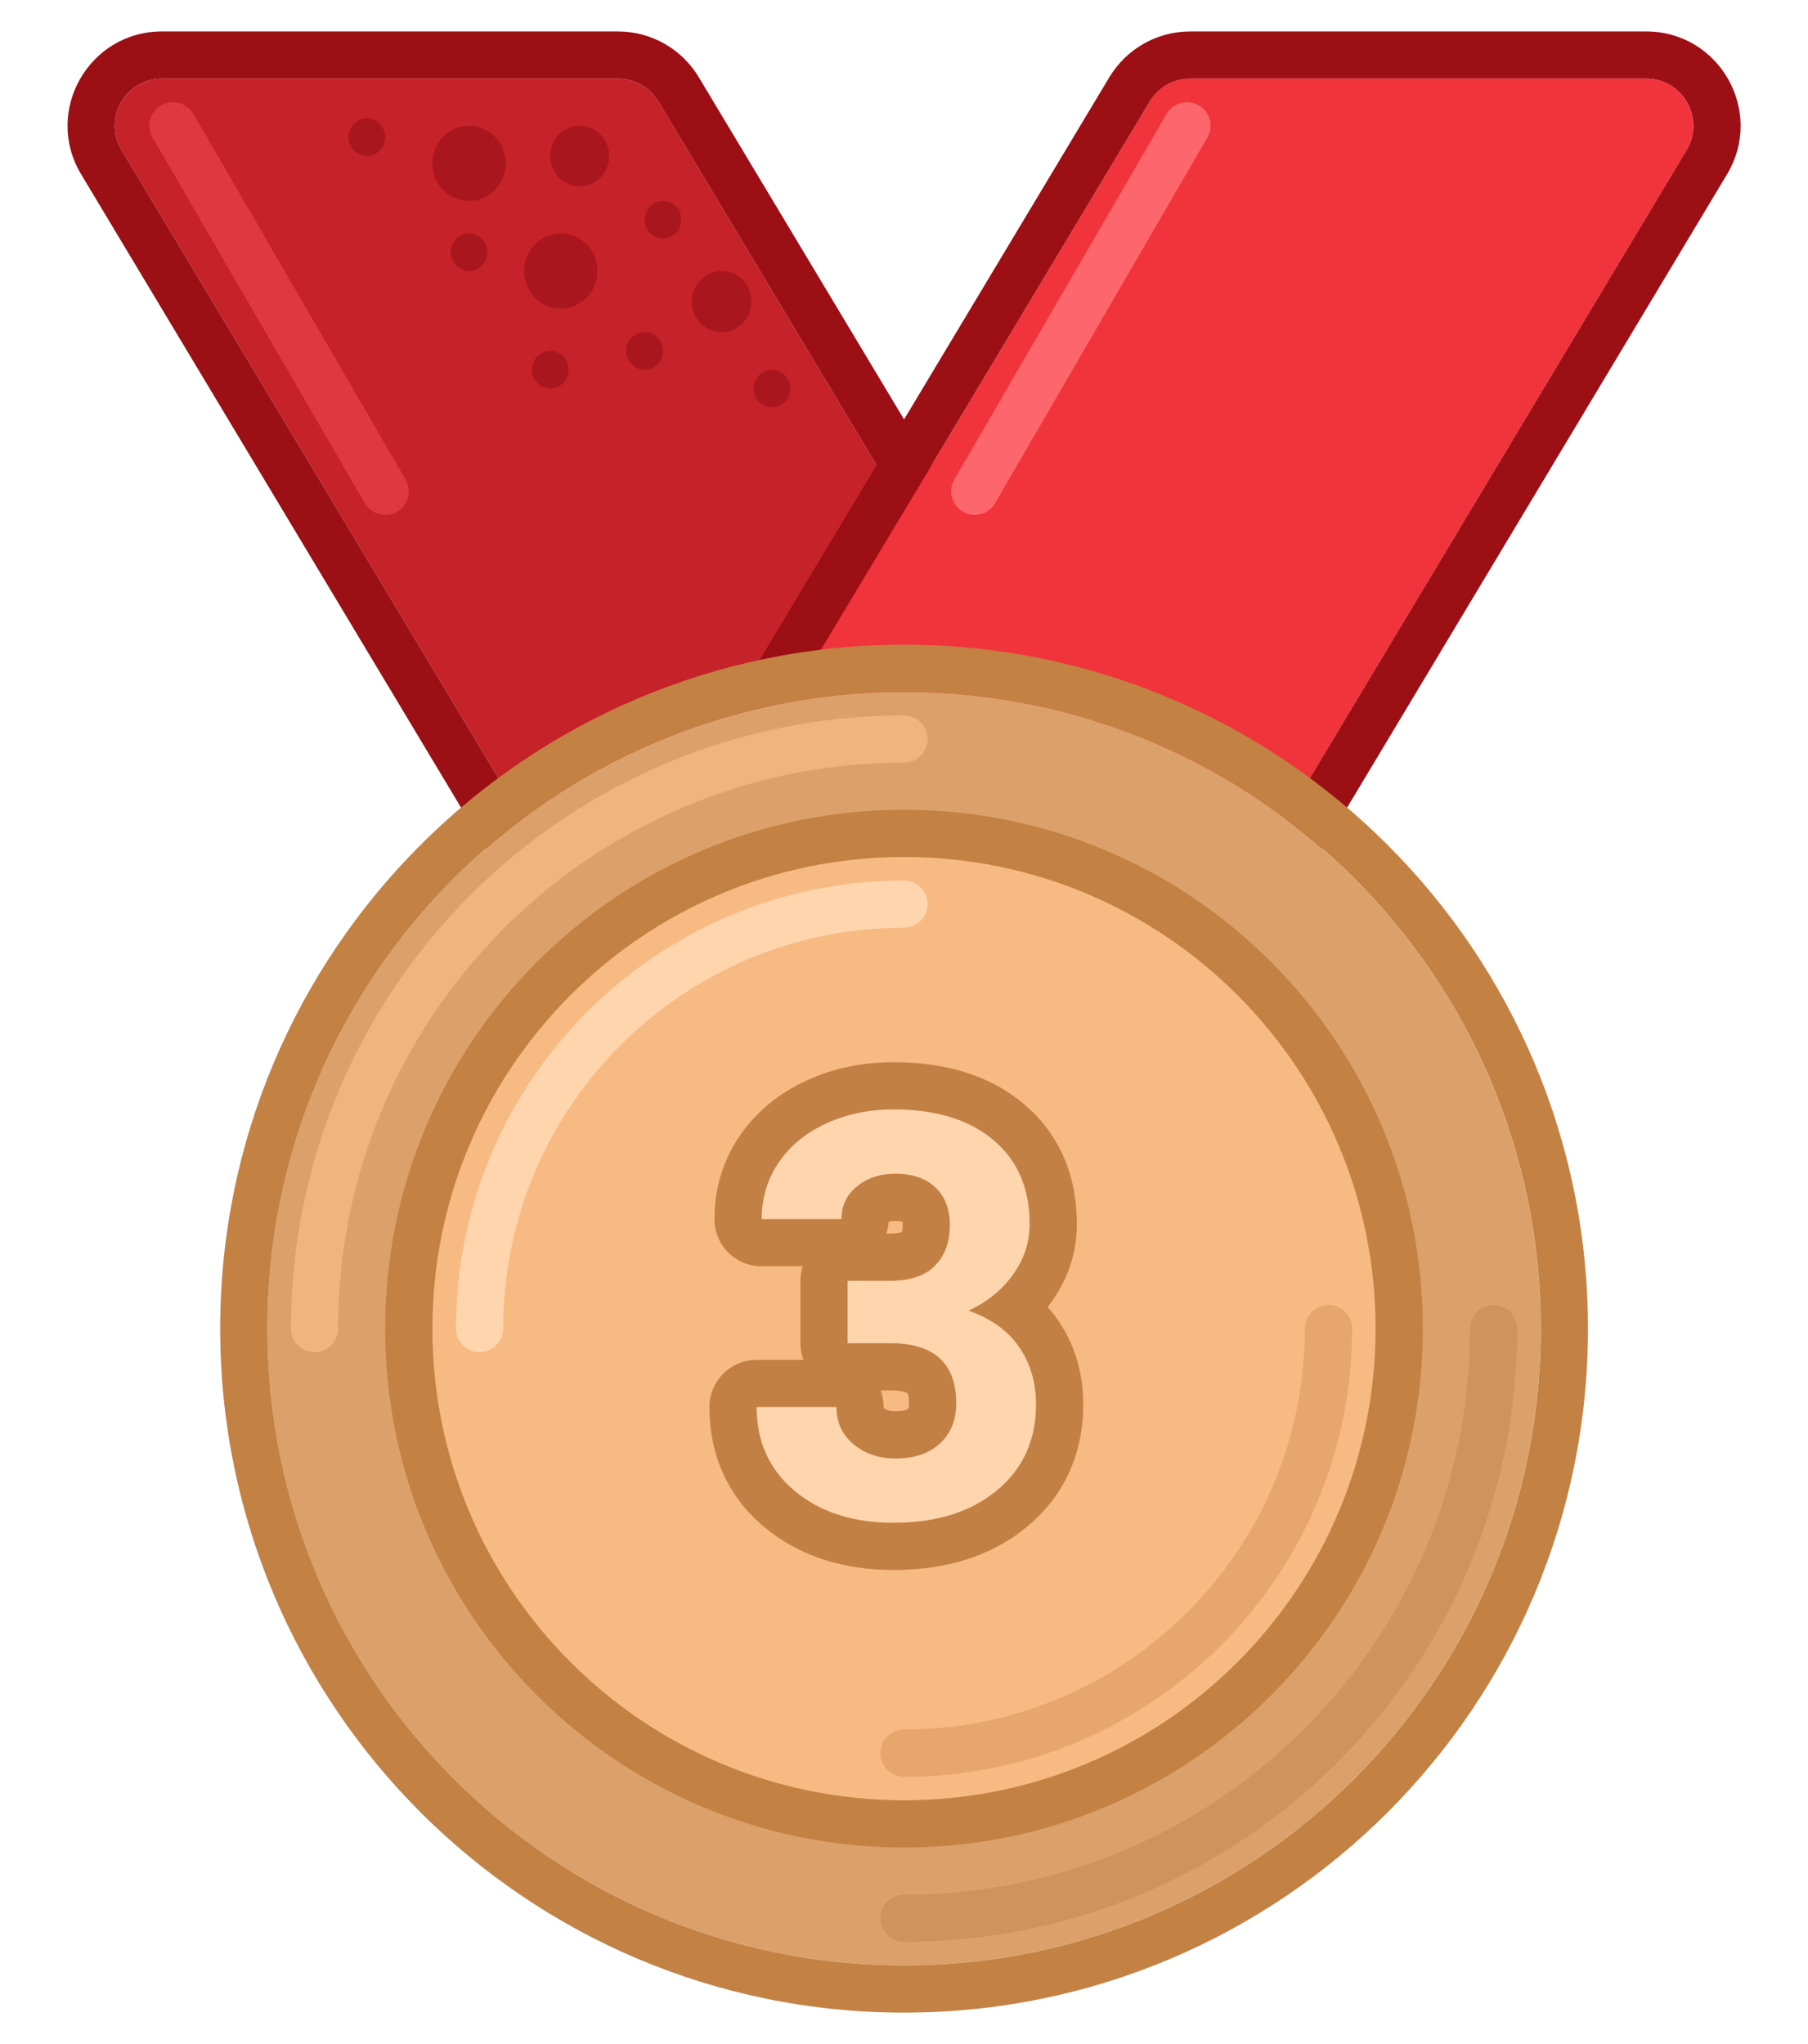 <svg width="23" height="26" viewBox="0 0 23 26" fill="none" xmlns="http://www.w3.org/2000/svg">
<path d="M8.376 1.291C8.268 1.111 8.072 1 7.861 1H2.061C1.595 1 1.306 1.509 1.546 1.909L8.026 12.709C8.135 12.889 8.33 13 8.541 13H14.341C14.808 13 15.096 12.491 14.856 12.091L8.376 1.291Z" fill="#C52229"/>
<path fill-rule="evenodd" clip-rule="evenodd" d="M7.861 0.4H2.061C1.128 0.4 0.552 1.417 1.032 2.217L7.512 13.017C7.728 13.379 8.119 13.6 8.541 13.6H14.341C15.274 13.6 15.85 12.582 15.37 11.783L8.89 0.983C8.673 0.621 8.283 0.4 7.861 0.4ZM7.861 1C8.072 1 8.267 1.11 8.376 1.291L14.856 12.091C15.096 12.491 14.807 13 14.341 13H8.541C8.33 13 8.134 12.889 8.026 12.709L1.546 1.909C1.306 1.509 1.594 1 2.061 1H7.861Z" fill="#9B0F15"/>
<path d="M14.626 1.291C14.734 1.111 14.93 1 15.14 1H20.941C21.407 1 21.695 1.509 21.456 1.909L14.976 12.709C14.867 12.889 14.672 13 14.461 13H8.661C8.194 13 7.906 12.491 8.146 12.091L14.626 1.291Z" fill="#F1333B"/>
<path fill-rule="evenodd" clip-rule="evenodd" d="M15.141 0.4H20.941C21.874 0.4 22.45 1.417 21.97 2.217L15.49 13.017C15.274 13.379 14.883 13.6 14.461 13.6H8.661C7.728 13.6 7.152 12.582 7.632 11.783L14.112 0.983C14.329 0.621 14.719 0.4 15.141 0.4ZM15.141 1C14.93 1 14.735 1.11 14.626 1.291L8.146 12.091C7.906 12.491 8.194 13 8.661 13H14.461C14.672 13 14.867 12.889 14.976 12.709L21.456 1.909C21.696 1.509 21.408 1 20.941 1H15.141Z" fill="#9B0F15"/>
<path fill-rule="evenodd" clip-rule="evenodd" d="M15.25 1.34C15.394 1.424 15.442 1.607 15.359 1.75L12.659 6.401C12.576 6.544 12.392 6.592 12.249 6.509C12.106 6.426 12.057 6.242 12.14 6.099L14.84 1.449C14.923 1.306 15.107 1.257 15.25 1.34Z" fill="#FE666D"/>
<path fill-rule="evenodd" clip-rule="evenodd" d="M2.05 1.34C1.906 1.424 1.858 1.607 1.941 1.75L4.641 6.401C4.724 6.544 4.907 6.592 5.051 6.509C5.194 6.426 5.243 6.242 5.16 6.099L2.46 1.449C2.376 1.306 2.193 1.257 2.05 1.34Z" fill="#DF3840"/>
<path d="M7.75 1.984C7.75 2.197 7.582 2.369 7.375 2.369C7.168 2.369 7 2.197 7 1.984C7 1.772 7.168 1.6 7.375 1.6C7.582 1.6 7.75 1.772 7.75 1.984Z" fill="#AA161D"/>
<path d="M6.433 2.078C6.433 2.342 6.224 2.556 5.966 2.556C5.709 2.556 5.5 2.342 5.5 2.078C5.5 1.814 5.709 1.6 5.966 1.6C6.224 1.6 6.433 1.814 6.433 2.078Z" fill="#AA161D"/>
<path d="M7.6 3.447C7.6 3.711 7.391 3.925 7.133 3.925C6.876 3.925 6.667 3.711 6.667 3.447C6.667 3.183 6.876 2.969 7.133 2.969C7.391 2.969 7.6 3.183 7.6 3.447Z" fill="#AA161D"/>
<path d="M8.667 2.795C8.667 2.927 8.562 3.034 8.433 3.034C8.305 3.034 8.2 2.927 8.2 2.795C8.2 2.663 8.305 2.556 8.433 2.556C8.562 2.556 8.667 2.663 8.667 2.795Z" fill="#AA161D"/>
<path d="M6.2 3.208C6.2 3.34 6.095 3.447 5.967 3.447C5.838 3.447 5.733 3.34 5.733 3.208C5.733 3.076 5.838 2.969 5.967 2.969C6.095 2.969 6.2 3.076 6.2 3.208Z" fill="#AA161D"/>
<path d="M4.9 1.745C4.9 1.877 4.796 1.984 4.667 1.984C4.538 1.984 4.434 1.877 4.434 1.745C4.434 1.613 4.538 1.506 4.667 1.506C4.796 1.506 4.9 1.613 4.9 1.745Z" fill="#AA161D"/>
<path d="M8.433 4.464C8.433 4.596 8.329 4.703 8.2 4.703C8.071 4.703 7.967 4.596 7.967 4.464C7.967 4.332 8.071 4.225 8.2 4.225C8.329 4.225 8.433 4.332 8.433 4.464Z" fill="#AA161D"/>
<path d="M7.233 4.703C7.233 4.835 7.129 4.942 7 4.942C6.871 4.942 6.767 4.835 6.767 4.703C6.767 4.571 6.871 4.464 7 4.464C7.129 4.464 7.233 4.571 7.233 4.703Z" fill="#AA161D"/>
<path d="M9.559 3.836C9.559 4.051 9.389 4.225 9.179 4.225C8.97 4.225 8.8 4.051 8.8 3.836C8.8 3.621 8.97 3.447 9.179 3.447C9.389 3.447 9.559 3.621 9.559 3.836Z" fill="#AA161D"/>
<path d="M10.054 4.942C10.054 5.074 9.95 5.181 9.821 5.181C9.692 5.181 9.588 5.074 9.588 4.942C9.588 4.81 9.692 4.703 9.821 4.703C9.95 4.703 10.054 4.81 10.054 4.942Z" fill="#AA161D"/>
<path d="M19.6 16.9C19.6 21.374 15.974 25 11.5 25C7.027 25 3.4 21.374 3.4 16.9C3.4 12.427 7.027 8.8 11.5 8.8C15.974 8.8 19.6 12.427 19.6 16.9Z" fill="#DCA16A"/>
<path fill-rule="evenodd" clip-rule="evenodd" d="M20.201 16.9C20.201 21.705 16.306 25.6 11.501 25.6C6.696 25.6 2.801 21.705 2.801 16.9C2.801 12.095 6.696 8.2 11.501 8.2C16.306 8.2 20.201 12.095 20.201 16.9ZM11.501 25C15.974 25 19.601 21.373 19.601 16.9C19.601 12.426 15.974 8.8 11.501 8.8C7.027 8.8 3.401 12.426 3.401 16.9C3.401 21.373 7.027 25 11.501 25Z" fill="#C38144"/>
<path fill-rule="evenodd" clip-rule="evenodd" d="M4.001 17.2C3.835 17.2 3.701 17.066 3.701 16.9C3.701 12.592 7.193 9.1 11.501 9.1C11.666 9.1 11.801 9.234 11.801 9.4C11.801 9.566 11.666 9.7 11.501 9.7C7.524 9.7 4.301 12.924 4.301 16.9C4.301 17.066 4.166 17.2 4.001 17.2Z" fill="#F0B57F"/>
<path fill-rule="evenodd" clip-rule="evenodd" d="M19 16.6C19.166 16.6 19.3 16.734 19.3 16.9C19.3 21.208 15.808 24.7 11.5 24.7C11.335 24.7 11.2 24.566 11.2 24.4C11.2 24.234 11.335 24.1 11.5 24.1C15.477 24.1 18.7 20.877 18.7 16.9C18.7 16.734 18.834 16.6 19 16.6Z" fill="#CF945D"/>
<path d="M17.5 16.9C17.5 20.214 14.814 22.9 11.5 22.9C8.186 22.9 5.5 20.214 5.5 16.9C5.5 13.586 8.186 10.9 11.5 10.9C14.814 10.9 17.5 13.586 17.5 16.9Z" fill="#F7BA82"/>
<path fill-rule="evenodd" clip-rule="evenodd" d="M18.1 16.9C18.1 20.545 15.146 23.5 11.5 23.5C7.855 23.5 4.9 20.545 4.9 16.9C4.9 13.255 7.855 10.3 11.5 10.3C15.146 10.3 18.1 13.255 18.1 16.9ZM11.5 22.9C14.814 22.9 17.5 20.214 17.5 16.9C17.5 13.586 14.814 10.9 11.5 10.9C8.187 10.9 5.5 13.586 5.5 16.9C5.5 20.214 8.187 22.9 11.5 22.9Z" fill="#C38144"/>
<path fill-rule="evenodd" clip-rule="evenodd" d="M11.5 22C14.317 22 16.6 19.717 16.6 16.9C16.6 16.734 16.735 16.6 16.9 16.6C17.066 16.6 17.2 16.734 17.2 16.9C17.2 20.048 14.648 22.6 11.5 22.6C11.335 22.6 11.2 22.466 11.2 22.3C11.2 22.134 11.335 22 11.5 22Z" fill="#E6A66C"/>
<path fill-rule="evenodd" clip-rule="evenodd" d="M11.501 11.8C8.684 11.8 6.401 14.083 6.401 16.9C6.401 17.066 6.266 17.2 6.101 17.2C5.935 17.2 5.801 17.066 5.801 16.9C5.801 13.752 8.353 11.2 11.501 11.2C11.666 11.2 11.801 11.334 11.801 11.5C11.801 11.666 11.666 11.8 11.501 11.8Z" fill="#FFD5AE"/>
<path d="M10.782 16.291H11.323C11.581 16.291 11.772 16.226 11.896 16.097C12.02 15.969 12.082 15.797 12.082 15.584C12.082 15.378 12.02 15.217 11.896 15.102C11.774 14.988 11.605 14.93 11.39 14.93C11.195 14.93 11.032 14.984 10.901 15.092C10.77 15.197 10.704 15.336 10.704 15.507H9.688C9.688 15.24 9.76 15.001 9.903 14.79C10.048 14.576 10.25 14.41 10.507 14.29C10.768 14.171 11.053 14.111 11.365 14.111C11.907 14.111 12.331 14.241 12.638 14.501C12.945 14.759 13.098 15.115 13.098 15.57C13.098 15.804 13.027 16.02 12.884 16.217C12.741 16.414 12.553 16.565 12.322 16.671C12.61 16.774 12.824 16.928 12.965 17.134C13.108 17.341 13.179 17.584 13.179 17.866C13.179 18.32 13.013 18.685 12.68 18.959C12.35 19.233 11.911 19.37 11.365 19.37C10.854 19.37 10.436 19.236 10.11 18.966C9.787 18.697 9.625 18.34 9.625 17.897H10.641C10.641 18.09 10.713 18.247 10.855 18.369C11.001 18.49 11.179 18.551 11.39 18.551C11.631 18.551 11.82 18.488 11.956 18.361C12.094 18.233 12.163 18.063 12.163 17.852C12.163 17.341 11.882 17.085 11.319 17.085H10.782V16.291Z" fill="#FFD5AE"/>
<path fill-rule="evenodd" clip-rule="evenodd" d="M10.211 16.107H9.689C9.357 16.107 9.089 15.838 9.089 15.507C9.089 15.126 9.193 14.768 9.406 14.453L9.407 14.452C9.62 14.14 9.91 13.906 10.255 13.746L10.257 13.745C10.603 13.586 10.975 13.511 11.366 13.511C11.999 13.511 12.577 13.664 13.025 14.043C13.486 14.43 13.699 14.965 13.699 15.57C13.699 15.936 13.584 16.274 13.37 16.569C13.356 16.588 13.342 16.607 13.327 16.626C13.375 16.678 13.419 16.735 13.46 16.794C13.68 17.113 13.78 17.478 13.78 17.866C13.78 18.488 13.542 19.026 13.063 19.421C12.598 19.806 12.012 19.97 11.366 19.97C10.745 19.97 10.183 19.804 9.728 19.428L9.726 19.427C9.258 19.037 9.025 18.508 9.025 17.897C9.025 17.566 9.294 17.297 9.625 17.297H10.221C10.196 17.231 10.182 17.16 10.182 17.085V16.291C10.182 16.227 10.192 16.165 10.211 16.107ZM11.203 17.685C11.228 17.751 11.241 17.823 11.241 17.897C11.241 17.902 11.242 17.906 11.242 17.909C11.242 17.909 11.243 17.91 11.243 17.91C11.268 17.931 11.306 17.951 11.39 17.951C11.459 17.951 11.501 17.942 11.522 17.935C11.54 17.929 11.546 17.924 11.547 17.922M11.203 17.685H11.32C11.469 17.685 11.53 17.711 11.546 17.72C11.547 17.721 11.547 17.722 11.548 17.723C11.553 17.738 11.564 17.777 11.564 17.852C11.564 17.891 11.557 17.908 11.556 17.911C11.555 17.913 11.555 17.914 11.554 17.915C11.553 17.916 11.552 17.918 11.547 17.922M12.681 18.959C13.013 18.685 13.18 18.32 13.18 17.866C13.18 17.584 13.108 17.341 12.965 17.134C12.942 17.101 12.917 17.068 12.89 17.037C12.752 16.879 12.563 16.756 12.322 16.67C12.539 16.572 12.717 16.433 12.856 16.255C12.866 16.242 12.875 16.23 12.884 16.217C13.027 16.02 13.099 15.804 13.099 15.57C13.099 15.115 12.945 14.759 12.638 14.501C12.331 14.241 11.907 14.111 11.366 14.111C11.054 14.111 10.768 14.171 10.508 14.29C10.25 14.41 10.048 14.576 9.903 14.79C9.877 14.828 9.854 14.867 9.833 14.907C9.737 15.088 9.689 15.288 9.689 15.507H10.705C10.705 15.336 10.77 15.197 10.902 15.092C11.033 14.984 11.196 14.93 11.39 14.93C11.606 14.93 11.775 14.988 11.896 15.102C12.021 15.217 12.083 15.378 12.083 15.584C12.083 15.797 12.021 15.968 11.896 16.097C11.772 16.226 11.581 16.291 11.323 16.291H10.782V17.085H11.32C11.882 17.085 12.164 17.341 12.164 17.852C12.164 18.062 12.095 18.233 11.956 18.361C11.82 18.488 11.632 18.551 11.39 18.551C11.179 18.551 11.001 18.49 10.856 18.368C10.713 18.247 10.641 18.09 10.641 17.897H9.625C9.625 18.119 9.666 18.319 9.747 18.497C9.828 18.675 9.949 18.831 10.111 18.966C10.436 19.236 10.855 19.37 11.366 19.37C11.912 19.37 12.35 19.233 12.681 18.959ZM11.276 15.691C11.291 15.644 11.301 15.594 11.304 15.543C11.319 15.536 11.346 15.53 11.39 15.53C11.438 15.53 11.466 15.536 11.48 15.54C11.481 15.549 11.483 15.563 11.483 15.584C11.483 15.633 11.476 15.658 11.472 15.668C11.471 15.67 11.471 15.672 11.47 15.673C11.469 15.673 11.469 15.674 11.468 15.674C11.449 15.68 11.404 15.691 11.323 15.691H11.276Z" fill="#C28044"/>
</svg>

